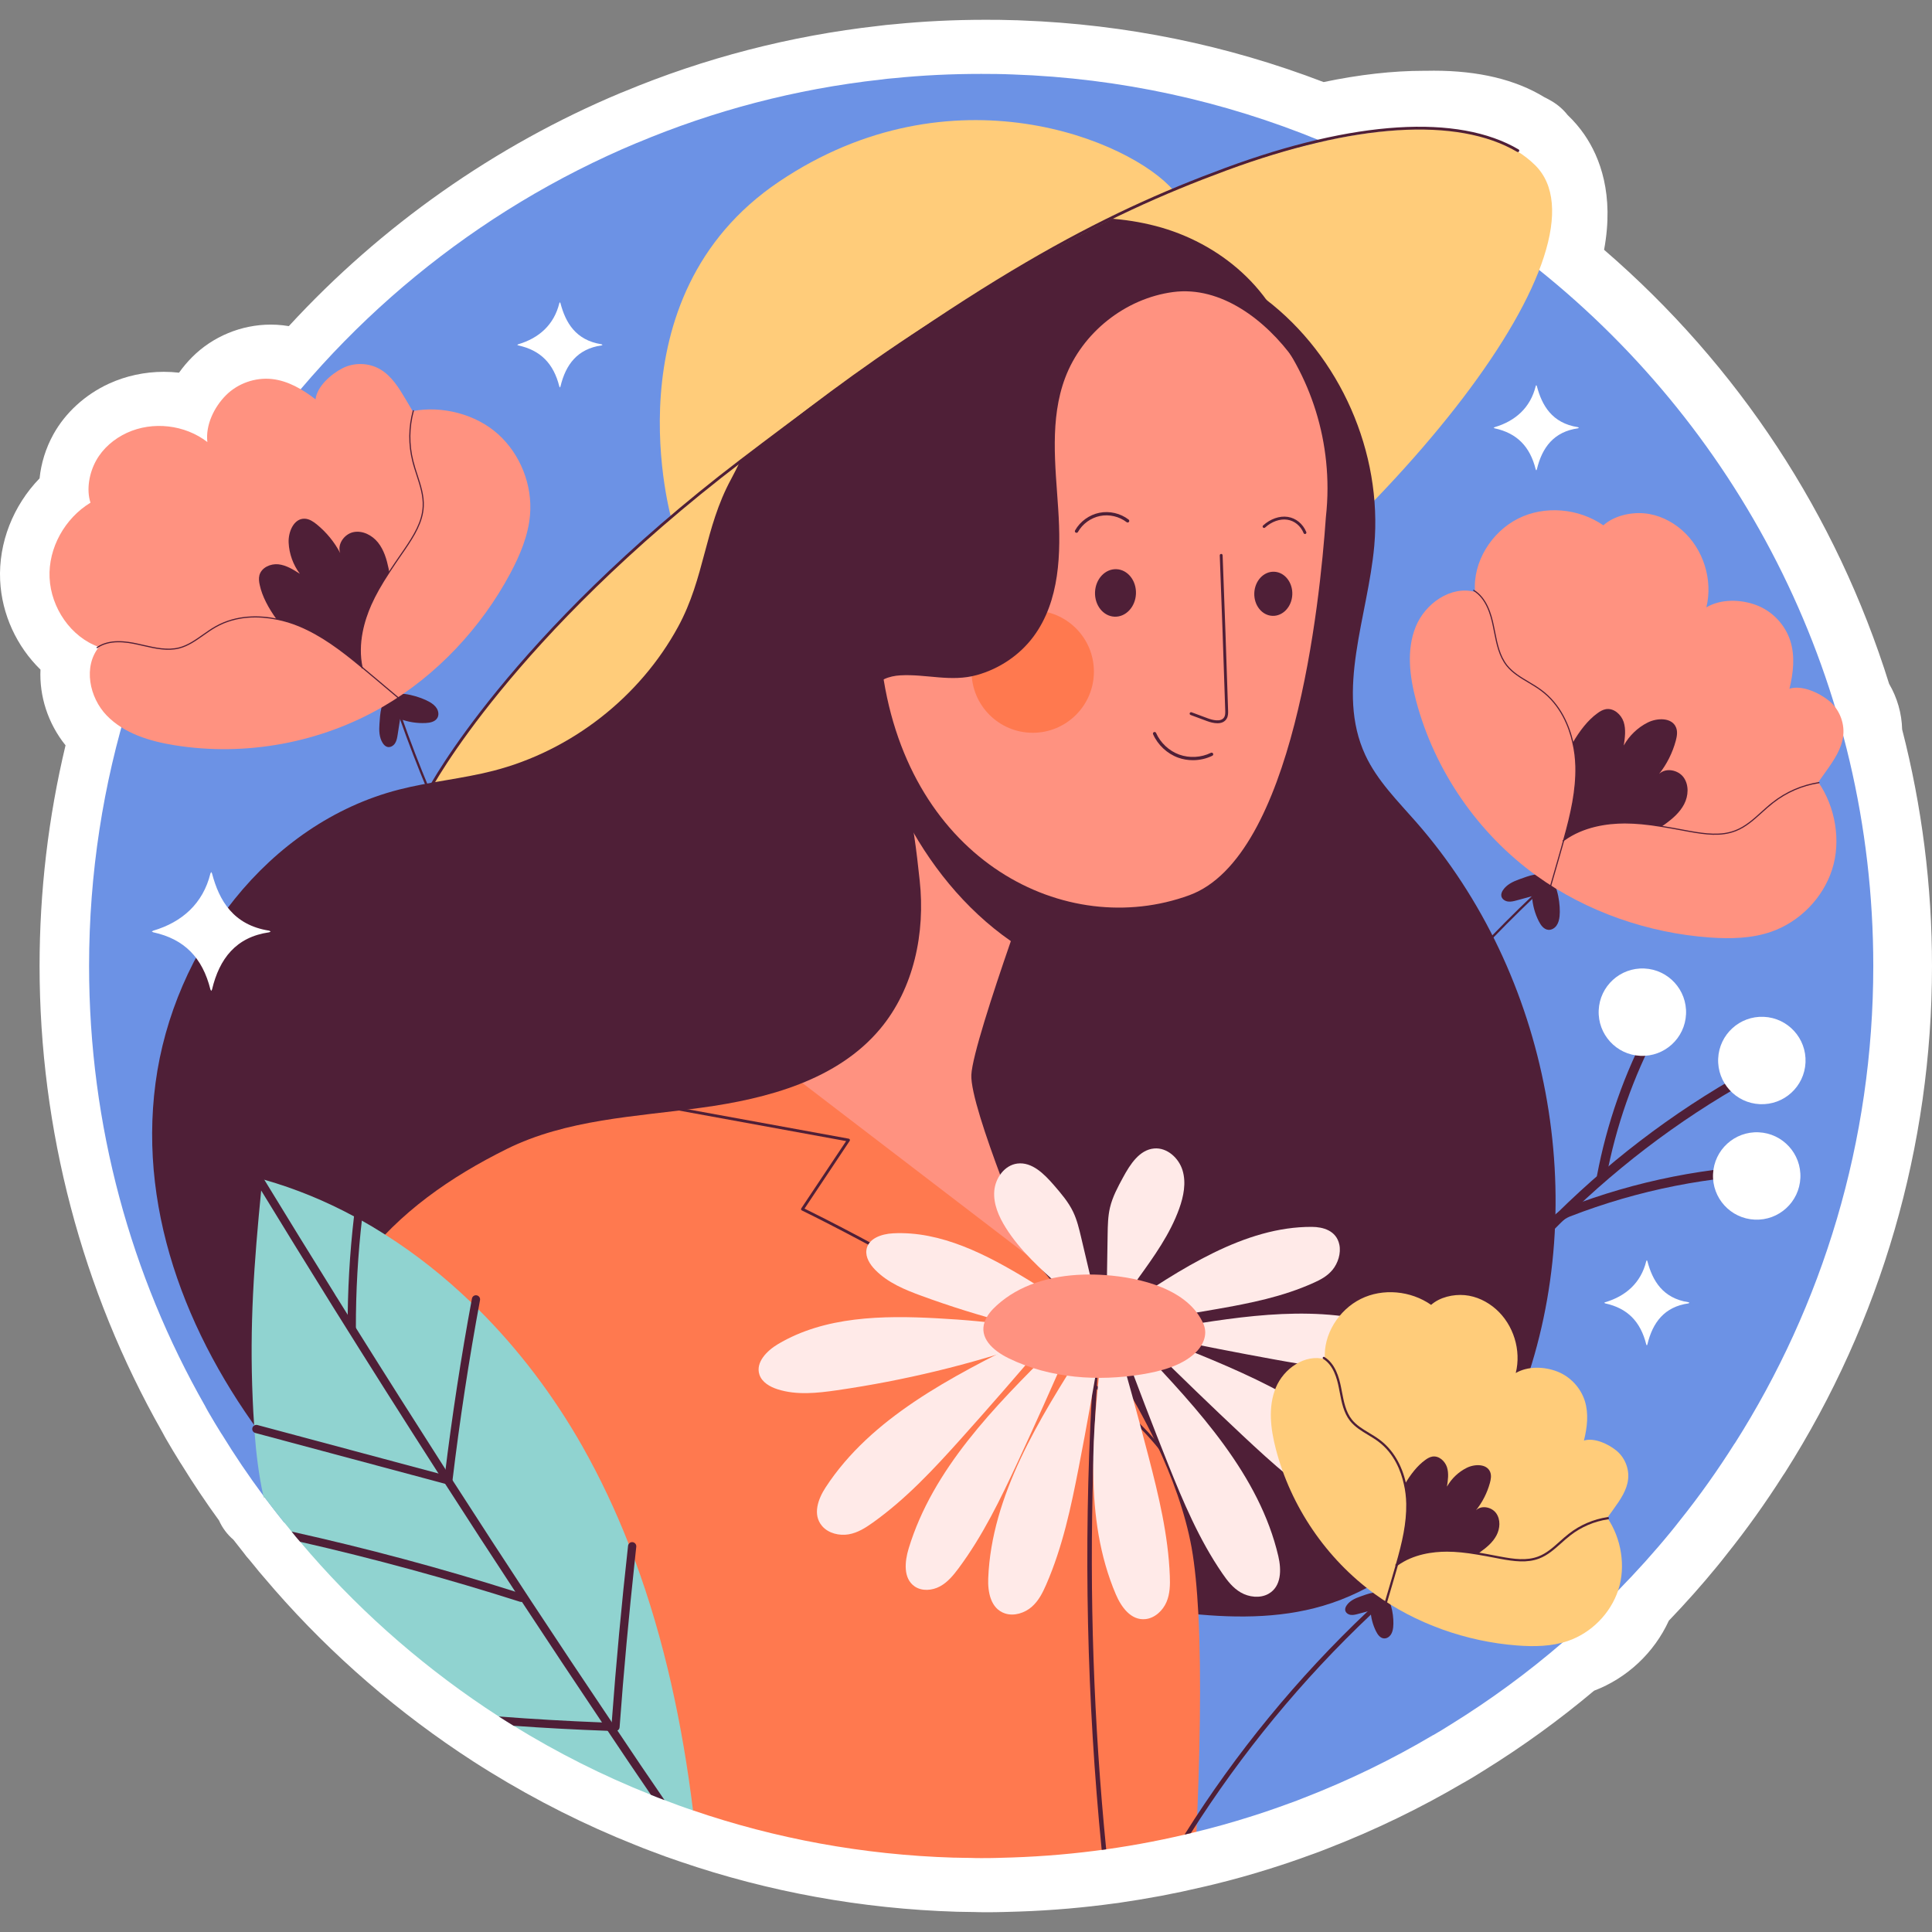 <?xml version="1.0" encoding="UTF-8"?>
<!-- Generator: Adobe Illustrator 25.2.1, SVG Export Plug-In . SVG Version: 6.00 Build 0)  -->
<svg xmlns="http://www.w3.org/2000/svg" xmlns:xlink="http://www.w3.org/1999/xlink" version="1.1" id="Capa_1" x="0px" y="0px" viewBox="0 0 512 512" style="enable-background:new 0 0 512 512;" xml:space="preserve" width="512" height="512">
<rect x="0" y="0" width="512" height="512" fill="#808080" stroke="none"/>
<g>
	<path style="fill:#FFFFFF;" d="M261.243,506.757c-1.027,0-2.075-0.005-3.107-0.049c-0.906-0.005-1.795-0.023-2.689-0.044   c0,0-1.788-0.028-1.935-0.033c-25.137-0.775-49.791-5.247-73.282-13.291c-2.285-0.754-4.893-1.692-8.048-2.904   c-1.232-0.462-2.556-0.966-3.882-1.52c-13.209-5.247-26.157-11.757-38.489-19.355c-1.417-0.875-2.815-1.743-4.19-2.633   c-1.223-0.784-2.505-1.629-3.76-2.474c-19.493-13.088-36.969-28.725-51.947-46.478c-0.878-0.992-1.709-2.003-2.512-3.016   c-0.472-0.56-0.941-1.13-1.403-1.704c-0.495-0.523-0.955-1.088-1.373-1.69c-0.943-1.172-1.874-2.353-2.782-3.536   c-1.611-1.375-2.92-3.104-3.802-5.088c-3.448-4.741-6.783-9.717-9.937-14.827c-0.119-0.175-0.236-0.353-0.35-0.532   c-1.277-2.045-2.532-4.143-3.732-6.214c-0.065-0.112-0.399-0.712-0.399-0.712c-0.236-0.422-0.474-0.852-0.705-1.298   C21.701,341.968,10.488,299.318,10.488,256c0-19.745,2.313-39.378,6.881-58.483c-4.699-5.84-6.968-13.088-6.639-20.062   c-6.263-6.099-10.268-14.607-10.693-23.652c-0.469-9.967,3.483-19.848,10.452-27.037c0.406-4.001,1.639-8.013,3.658-11.657   c3.193-5.761,8.417-10.527,14.71-13.429c4.468-2.056,9.491-3.144,14.53-3.144c1.361,0,2.715,0.077,4.057,0.229   c1.027-1.445,2.187-2.824,3.468-4.113c5.462-5.485,13.053-8.629,20.835-8.629c1.062,0,2.133,0.061,3.182,0.177   c0.539,0.061,1.076,0.135,1.615,0.226c24.479-26.621,54.683-47.877,87.901-61.784c0.226-0.096,0.453-0.182,0.681-0.266   c21.591-9.017,44.359-14.908,67.691-17.516c1.34-0.187,2.605-0.306,3.929-0.418c0.042-0.002,0.082-0.007,0.124-0.009   c7.777-0.789,15.975-1.19,24.371-1.19c2.397,0,5.198,0.016,8.058,0.124c0.075,0,0.149,0,0.226,0c0.439,0,0.876,0.019,1.307,0.058   c27.48,1.027,54.342,6.512,79.93,16.323c9.484-1.984,18.4-2.988,26.563-2.988l0.56,0.002c0.712-0.016,1.417-0.026,2.115-0.026   c11.792,0,21.612,2.348,29.203,6.982c0.682,0.343,1.356,0.696,2.001,1.076c1.655,0.976,3.079,2.227,4.227,3.683   c1.692,1.615,3.182,3.354,4.444,5.191c4.136,6.008,7.939,15.877,5.224,30.529c35.562,30.671,61.56,70.227,75.537,115.024   c2.152,3.672,3.352,7.871,3.452,12.082C509.339,213.695,512,234.775,512,256c0,47.676-13.468,94.091-38.946,134.225   c-0.161,0.254-0.331,0.504-0.509,0.749c-4.689,7.362-9.712,14.395-14.941,20.919l-0.353,0.453   c-0.738,0.941-1.494,1.902-2.269,2.832c-3.893,4.757-8.186,9.591-12.726,14.323c-3.891,8.48-11.055,15.226-19.806,18.55   c-9.22,7.752-19.031,14.853-29.226,21.162l-0.404,0.252c-1.564,0.98-3.118,1.949-4.734,2.855c-0.156,0.089-0.315,0.172-0.474,0.254   c-11.288,6.634-23.223,12.411-35.489,17.173c-1.368,0.549-2.897,1.144-4.449,1.69c-0.091,0.033-0.182,0.063-0.273,0.093   c-3.627,1.333-7.161,2.537-10.789,3.672c-4.93,1.559-9.969,2.969-14.934,4.174l-1.38,0.332c-0.525,0.135-1.064,0.254-1.599,0.371   c-3.581,0.845-7.259,1.629-10.81,2.304l-1.26,0.226c-3.289,0.605-6.372,1.116-9.393,1.55c-0.252,0.047-0.537,0.096-0.822,0.135   c-0.145,0.021-1.361,0.168-1.361,0.168c-1.795,0.245-3.751,0.493-5.714,0.71c-1.86,0.212-3.763,0.399-5.672,0.569l-0.448,0.044   c-4.419,0.385-8.865,0.654-13.209,0.798l-4.061,0.117C264.405,506.755,262.795,506.757,261.243,506.757z"/>
	<g>
		<path style="fill:#6C92E5;" d="M496.439,256c0,46.585-13.481,89.944-36.714,126.538l-0.048,0.024    c-4.47,7.075-9.274,13.863-14.485,20.365c-0.789,1.004-1.602,2.056-2.438,3.059c-4.422,5.402-9.083,10.565-13.959,15.536    c-4.709,4.804-9.609,9.417-14.724,13.792c-9.274,7.984-19.146,15.226-29.615,21.703c-1.53,0.956-3.036,1.912-4.613,2.797h-0.048    c-10.852,6.43-22.205,11.951-34.084,16.564c-1.315,0.526-2.653,1.052-4.016,1.53h-0.024c-3.49,1.291-6.979,2.486-10.565,3.609    c-4.613,1.458-9.298,2.773-14.031,3.92c-0.502,0.12-241.817-81.961-241.865-82.032c-0.024,0-0.024,0,0-0.048    c-1.793-2.199-5.378-6.908-5.45-7.027c-3.896-5.235-7.553-10.66-10.971-16.229c0-0.048-0.048-0.072-0.096-0.12    c-1.195-1.912-2.366-3.872-3.49-5.808c-0.287-0.526-0.597-1.052-0.885-1.625C34.746,338.151,23.608,298.378,23.608,256    c0-98.214,59.923-182.444,145.157-218.13c0,0,0,0,0.048,0c20.269-8.533,41.924-14.27,64.583-16.78    c1.147-0.167,2.223-0.263,3.346-0.359h0.048c7.649-0.788,15.393-1.147,23.233-1.147c2.773,0,5.522,0.024,8.246,0.143    c0,0,0.048-0.048,0.048,0c28.682,0.98,56.098,7.099,81.291,17.449c0.072,0,0.143,0.024,0.215,0.072h0.024    c20.986,8.604,40.442,20.173,57.867,34.156C461.805,114.715,496.439,181.33,496.439,256z"/>
		<g>
			<g>
				<path style="fill:#4F1F37;" d="M183.977,318.633c-0.081,0-0.161-0.032-0.222-0.096c-37.948-40.559-66.571-90.079-82.774-143.207      c-0.049-0.16,0.042-0.329,0.202-0.378c0.159-0.052,0.329,0.041,0.378,0.201c16.176,53.04,44.751,102.479,82.638,142.97      c0.114,0.122,0.107,0.314-0.015,0.429C184.125,318.606,184.051,318.633,183.977,318.633z"/>
			</g>
			<g>
				<path style="fill:#4F1F37;" d="M100.561,191.84c-0.133,1.735-0.082,3.587,0.848,5.058c0.297,0.469,0.708,0.904,1.244,1.045      c0.78,0.204,1.606-0.292,2.042-0.97c0.436-0.677,0.57-1.5,0.693-2.296c0.214-1.378,0.428-2.756,0.642-4.135      c2.161,0.81,4.488,1.174,6.793,1.065c1.173-0.056,2.503-0.337,3.086-1.356c0.43-0.75,0.309-1.727-0.131-2.472      c-0.44-0.745-1.152-1.29-1.899-1.726c-2.382-1.392-7.754-3.023-10.468-1.819C100.823,185.383,100.749,189.386,100.561,191.84z"/>
				<g>
					<path style="fill:#FF9280;" d="M101.58,187.228c-16.54,9.623-36.451,13.316-55.343,10.265       c-6.571-1.061-13.339-3.099-17.963-7.887c-4.623-4.789-6.246-12.976-2.047-18.141c-7.477-2.642-12.713-10.417-13.086-18.338       c-0.373-7.921,4.059-15.792,10.838-19.908c-1.142-3.545-0.31-7.906,1.495-11.164c1.805-3.258,4.785-5.792,8.167-7.35       c6.829-3.146,15.373-2.166,21.313,2.444c-0.518-4.449,1.75-9.21,4.909-12.385c3.159-3.175,7.802-4.809,12.253-4.313       c4.26,0.475,8.113,2.752,11.503,5.376c0.389-3.406,4.123-6.713,7.181-8.261c3.058-1.548,6.892-1.45,9.867,0.253       c3.115,1.783,5.073,5.009,6.898,8.099c0.596,1.009,1.191,2.018,1.787,3.026c7.808-1.484,16.753,0.799,22.656,6.121       c5.903,5.322,9.126,13.479,8.456,21.398c-0.462,5.455-2.639,10.621-5.213,15.452       C127.567,166.333,115.701,179.011,101.58,187.228z"/>
					<g>
						<g>
							<path style="fill:#4F1F37;" d="M106.069,185.517c-0.035,0-0.069-0.012-0.098-0.036c-1.32-1.122-2.632-2.224-3.94-3.323         c-1.011-0.85-2.02-1.698-3.028-2.551c-0.12-0.095-0.245-0.2-0.369-0.306c-0.121-0.103-0.241-0.206-0.363-0.302         c-0.319-0.264-0.631-0.529-0.941-0.793c-0.482-0.411-0.981-0.836-1.482-1.232c-5.754-4.8-10.765-8.493-16.526-10.92         c-1.99-0.835-4.042-1.456-6.098-1.846c-4.191-0.841-10.369-1.172-16.013,2.037c-1.136,0.639-2.233,1.413-3.293,2.162         c-1.974,1.394-4.016,2.835-6.374,3.448c-3.149,0.812-6.399,0.067-9.541-0.651c-0.509-0.117-1.016-0.232-1.521-0.342         c-3.048-0.685-7.472-1.335-10.677,0.887c-0.068,0.046-0.162,0.031-0.21-0.038c-0.048-0.069-0.031-0.163,0.038-0.211         c3.301-2.289,7.809-1.63,10.914-0.934c0.505,0.109,1.013,0.226,1.522,0.342c3.104,0.71,6.316,1.446,9.397,0.654         c2.306-0.6,4.324-2.024,6.275-3.402c1.067-0.753,2.17-1.532,3.318-2.178c5.725-3.254,11.981-2.921,16.221-2.071         c2.074,0.394,4.146,1.021,6.156,1.864c5.797,2.441,10.828,6.149,16.6,10.964c0.502,0.396,1.004,0.823,1.488,1.235         c0.31,0.264,0.62,0.528,0.936,0.789c0.121,0.096,0.245,0.201,0.369,0.307c0.122,0.103,0.242,0.206,0.364,0.302         c1.013,0.857,2.021,1.705,3.032,2.554c1.309,1.1,2.621,2.203,3.94,3.325c0.064,0.054,0.072,0.149,0.018,0.213         C106.155,185.498,106.112,185.517,106.069,185.517z"/>
						</g>
						<g>
							<path style="fill:#4F1F37;" d="M95.984,177.185c-0.06,0-0.116-0.036-0.141-0.095c-0.019-0.046-0.025-0.088-0.031-0.122         c-0.004-0.024-0.007-0.042-0.014-0.058c-1.368-6.374,0.521-12.611,2.347-16.725c1.165-2.623,2.718-5.378,4.887-8.669         c1.036-1.598,2.142-3.2,3.21-4.748l0.908-1.318c2.456-3.618,4.677-7.201,4.858-11.241c0.146-2.809-0.753-5.56-1.621-8.221         c-0.403-1.233-0.82-2.509-1.132-3.783c-1.109-4.382-1.062-9.017,0.136-13.403c0.022-0.08,0.102-0.129,0.187-0.106         c0.081,0.022,0.128,0.105,0.106,0.186c-1.186,4.335-1.233,8.917-0.135,13.249c0.31,1.264,0.725,2.534,1.126,3.762         c0.877,2.687,1.784,5.465,1.636,8.329c-0.186,4.118-2.429,7.741-4.911,11.397l-0.909,1.32         c-1.067,1.546-2.171,3.146-3.205,4.742c-2.16,3.278-3.705,6.019-4.863,8.626c-1.808,4.072-3.68,10.243-2.334,16.515         c0.01,0.02,0.017,0.061,0.022,0.094c0.004,0.024,0.007,0.044,0.014,0.06c0.031,0.078-0.007,0.166-0.084,0.197         C96.022,177.182,96.003,177.185,95.984,177.185z"/>
						</g>
						<path style="fill:#4F1F37;" d="M90.164,146.581c-0.86-2.335,1.073-5.058,3.495-5.561c2.452-0.502,4.989,0.834,6.521,2.758        c1.558,1.955,2.291,4.425,2.795,6.849c0.061,0.324,0.123,0.649,0.184,0.973c-1.819,2.76-3.529,5.617-4.875,8.648        c-2.303,5.192-3.529,11.079-2.344,16.608c-5.122-4.274-10.432-8.359-16.561-10.941c-1.968-0.826-4.01-1.453-6.128-1.855        c-2.067-2.867-3.79-6.027-4.421-9.042c-0.195-0.829-0.297-1.738-0.086-2.564c0.542-2.049,2.922-3.108,4.998-2.913        c2.103,0.226,3.957,1.391,5.726,2.521c-1.786-2.38-2.832-5.282-2.975-8.228c-0.147-2.889,1.39-6.485,4.257-6.372        c1.217,0.039,2.264,0.762,3.192,1.504C86.508,141.058,88.653,143.671,90.164,146.581z"/>
					</g>
				</g>
			</g>
		</g>
		<g>
			<g>
				<path style="fill:#4F1F37;" d="M375.197,372.678c-0.093-0.027-0.185-0.066-0.273-0.117c-0.6-0.344-0.808-1.11-0.464-1.711      c22.006-38.378,55.838-70.562,95.265-90.626c0.616-0.312,1.374-0.068,1.686,0.549c0.314,0.618,0.069,1.372-0.549,1.687      c-38.998,19.844-72.461,51.678-94.227,89.636C376.342,372.609,375.74,372.836,375.197,372.678z"/>
				<path style="fill:#4F1F37;" d="M409.931,326.898c-0.096-0.028-0.19-0.069-0.28-0.122c-0.598-0.349-0.801-1.114-0.453-1.715      c1.107-1.902,3.827-4.2,5.94-5.019c18.428-7.153,37.796-10.983,57.564-11.385c0.699-0.015,1.265,0.538,1.279,1.229      c0.014,0.692-0.536,1.264-1.228,1.279c-19.474,0.395-38.553,4.17-56.709,11.216c-1.583,0.613-3.856,2.528-4.678,3.942      C411.07,326.833,410.471,327.057,409.931,326.898z"/>
				<path style="fill:#4F1F37;" d="M424.093,313.008c-0.612-0.179-0.999-0.797-0.88-1.436c2.601-13.8,7.258-27.085,13.843-39.486      c0.324-0.612,1.083-0.843,1.695-0.52c0.612,0.324,0.845,1.084,0.52,1.695c-6.466,12.177-11.04,25.224-13.593,38.775      c-0.129,0.681-0.784,1.127-1.465,0.999C424.172,313.03,424.132,313.02,424.093,313.008z"/>
			</g>
			<path style="fill:#FFFFFF;" d="M423.671,267.719c-0.284,6.392,4.667,11.804,11.058,12.088     c6.392,0.284,11.804-4.667,12.088-11.058c0.284-6.392-4.667-11.804-11.058-12.088     C429.368,256.377,423.956,261.327,423.671,267.719z"/>
			<path style="fill:#FFFFFF;" d="M455.334,280.528c-0.284,6.392,4.667,11.804,11.058,12.088     c6.392,0.284,11.804-4.666,12.088-11.058c0.284-6.392-4.666-11.804-11.058-12.088     C461.031,269.185,455.619,274.136,455.334,280.528z"/>
			<path style="fill:#FFFFFF;" d="M453.973,311.128c-0.285,6.392,4.666,11.804,11.058,12.088     c6.392,0.284,11.804-4.666,12.088-11.058c0.284-6.392-4.667-11.804-11.058-12.088     C459.669,299.786,454.257,304.737,453.973,311.128z"/>
		</g>
		<g>
			<g>
				<path style="fill:#4F1F37;" d="M321.081,361.073c-0.039,0-0.079-0.008-0.117-0.023c-0.154-0.065-0.227-0.243-0.162-0.396      c21.568-51.185,55.122-97.507,97.032-133.958c0.127-0.11,0.318-0.096,0.428,0.03c0.11,0.126,0.097,0.317-0.029,0.427      c-41.842,36.391-75.34,82.635-96.872,133.735C321.311,361.004,321.199,361.073,321.081,361.073z"/>
			</g>
			<g>
				<path style="fill:#4F1F37;" d="M402.587,233.041c-1.639,0.586-3.31,1.387-4.273,2.837c-0.307,0.462-0.538,1.015-0.447,1.562      c0.132,0.795,0.921,1.348,1.718,1.47c0.796,0.122,1.602-0.091,2.379-0.303c1.346-0.366,2.692-0.733,4.037-1.099      c0.141,2.304,0.757,4.577,1.796,6.638c0.529,1.048,1.328,2.148,2.496,2.266c0.861,0.087,1.703-0.422,2.204-1.127      c0.501-0.705,0.708-1.578,0.802-2.438c0.3-2.742-0.4-8.313-2.606-10.301C408.59,230.649,404.905,232.213,402.587,233.041z"/>
				<g>
					<path style="fill:#FF9280;" d="M407.215,232.092c-15.53-11.182-27.018-27.858-31.931-46.353       c-1.709-6.433-2.607-13.444-0.119-19.617c2.488-6.174,9.303-10.993,15.731-9.263c-0.635-7.905,4.33-15.855,11.412-19.424       c7.081-3.569,16.075-2.73,22.596,1.783c2.771-2.488,7.094-3.505,10.804-3.185c3.711,0.321,7.239,2.008,10.041,4.462       c5.656,4.953,8.244,13.155,6.456,20.458c3.852-2.287,9.123-2.156,13.311-0.565c4.187,1.591,7.571,5.164,8.932,9.432       c1.303,4.084,0.793,8.53-0.221,12.696c3.268-1.033,7.81,1.029,10.47,3.191c2.66,2.162,4.133,5.702,3.79,9.113       c-0.359,3.571-2.506,6.675-4.584,9.6c-0.678,0.955-1.357,1.91-2.035,2.865c4.537,6.525,6.099,15.624,3.645,23.183       c-2.454,7.559-8.589,13.827-16.094,16.443c-5.169,1.802-10.774,1.92-16.234,1.537       C436.886,247.306,420.473,241.638,407.215,232.092z"/>
					<g>
						<g>
							<path style="fill:#4F1F37;" d="M410.745,235.584c-0.014,0-0.028-0.002-0.043-0.006c-0.08-0.023-0.126-0.108-0.103-0.188         c0.483-1.653,0.953-3.291,1.421-4.925c0.366-1.279,0.732-2.555,1.103-3.833c0.037-0.146,0.082-0.299,0.127-0.452         c0.046-0.155,0.091-0.31,0.13-0.463c0.109-0.396,0.224-0.786,0.338-1.174c0.18-0.611,0.365-1.244,0.522-1.865         c2.038-7.209,3.368-13.289,3.236-19.542c-0.049-2.159-0.317-4.286-0.8-6.321c-0.939-4.17-3.155-9.946-8.387-13.793         c-1.046-0.776-2.199-1.461-3.314-2.124c-2.078-1.235-4.226-2.512-5.747-4.416c-2.025-2.547-2.67-5.816-3.294-8.977         c-0.102-0.513-0.202-1.023-0.309-1.529c-0.618-3.062-1.826-7.367-5.161-9.389c-0.072-0.044-0.095-0.136-0.052-0.208         c0.045-0.073,0.138-0.094,0.208-0.051c3.439,2.083,4.673,6.469,5.302,9.586c0.106,0.505,0.207,1.018,0.309,1.531         c0.617,3.126,1.255,6.357,3.233,8.847c1.487,1.86,3.611,3.123,5.665,4.344c1.122,0.667,2.282,1.357,3.34,2.142         c5.307,3.902,7.553,9.75,8.502,13.968c0.487,2.054,0.759,4.202,0.808,6.382c0.133,6.29-1.202,12.396-3.247,19.627         c-0.157,0.623-0.344,1.258-0.523,1.872c-0.114,0.387-0.228,0.775-0.337,1.166c-0.038,0.153-0.085,0.312-0.132,0.471         c-0.043,0.15-0.087,0.299-0.125,0.446c-0.372,1.283-0.737,2.559-1.103,3.837c-0.468,1.634-0.938,3.273-1.421,4.927         C410.871,235.541,410.81,235.584,410.745,235.584z"/>
						</g>
						<g>
							<path style="fill:#4F1F37;" d="M414.242,222.978c-0.038,0-0.075-0.014-0.104-0.042c-0.061-0.058-0.062-0.154-0.005-0.214         c0.034-0.036,0.07-0.059,0.099-0.078c0.021-0.013,0.036-0.023,0.047-0.035c5.264-3.849,11.729-4.666,16.23-4.675         c0.023,0,0.048,0,0.072,0c2.849,0,5.977,0.295,9.835,0.929c1.881,0.295,3.792,0.651,5.641,0.995l1.578,0.293         c4.306,0.768,8.485,1.335,12.245-0.145c2.624-1.012,4.768-2.953,6.844-4.83c0.963-0.872,1.959-1.773,2.996-2.577         c3.55-2.801,7.801-4.647,12.294-5.339c0.08-0.013,0.161,0.044,0.173,0.127c0.013,0.083-0.044,0.16-0.126,0.173         c-4.442,0.684-8.645,2.509-12.154,5.278c-1.029,0.798-2.021,1.695-2.979,2.562c-2.095,1.896-4.262,3.855-6.937,4.887         c-3.834,1.509-8.058,0.938-12.409,0.161l-1.58-0.293c-1.847-0.344-3.755-0.7-5.633-0.994         c-3.843-0.631-6.955-0.925-9.787-0.925c-0.025,0-0.048,0-0.072,0c-4.455,0.01-10.853,0.816-16.032,4.6         c-0.015,0.018-0.05,0.042-0.078,0.06c-0.02,0.013-0.036,0.023-0.047,0.035C414.322,222.962,414.282,222.978,414.242,222.978z         "/>
						</g>
						<path style="fill:#4F1F37;" d="M439.679,205.1c1.782-1.736,5.056-1.082,6.503,0.925c1.457,2.035,1.272,4.896,0.139,7.079        c-1.15,2.22-3.108,3.896-5.115,5.343c-0.271,0.188-0.543,0.376-0.814,0.565c-3.262-0.536-6.567-0.933-9.883-0.927        c-5.68,0.012-11.556,1.293-16.121,4.629c1.815-6.419,3.381-12.934,3.241-19.582c-0.049-2.134-0.307-4.254-0.804-6.352        c1.776-3.056,3.959-5.917,6.454-7.722c0.678-0.516,1.466-0.98,2.307-1.123c2.092-0.341,4.029,1.401,4.697,3.377        c0.651,2.013,0.342,4.181,0.032,6.257c1.446-2.601,3.669-4.74,6.302-6.07c2.578-1.311,6.488-1.374,7.554,1.29        c0.461,1.127,0.227,2.378-0.073,3.528C443.231,199.511,441.72,202.534,439.679,205.1z"/>
					</g>
				</g>
			</g>
		</g>
		<g>
			<path style="fill:#FFCC7A;" d="M406.839,43.791c20.878,20.73-33.355,93.561-115.175,149.847     c-81.82,56.286-163.009,80.521-181.122,53.982c-18.679-27.368,31.07-87.275,115.97-148.502     C309.363,39.367,383.66,20.776,406.839,43.791z"/>
			<g>
				<path style="fill:#4F1F37;" d="M294.596,87.413c-30.837,7.411-54.073,33.236-69.354,61.028      c-20.528,37.334-30.211,80.117-30.983,122.715c-0.441,24.321,2.001,48.922,9.933,71.918      c7.932,22.996,21.62,44.376,40.961,59.127c19.558,14.916,43.958,22.427,68.396,25.218c12.38,1.414,25.13,1.658,37.081-1.871      c25.797-7.617,43.734-31.681,52.927-56.959c18.331-50.404,7.085-110.392-28.258-150.734      c-4.917-5.613-10.341-10.992-13.482-17.76c-7.912-17.051,0.704-36.722,2.378-55.445c2.21-24.719-9.016-50.231-28.734-65.302      C323.489,79.457,306.237,84.616,294.596,87.413z"/>
				<g>
					<path style="fill:#FF794F;" d="M317.078,485.436c-15.704,3.92-32.005,6.238-48.76,6.812c-1.362,0.048-2.749,0.072-4.087,0.12       c-1.386,0.048-2.821,0.048-4.207,0.048c-0.908,0-1.84,0-2.749-0.048c-1.386,0-2.725-0.048-4.111-0.071h-0.43       c-24.093-0.741-47.302-5.067-69.077-12.525L70.001,396.64c0,0,1.195-8.628,1.984-12.764c0.191-0.932,0.382-1.864,0.598-2.796       c0.143-0.717,0.287-1.434,0.454-2.151c1.673-7.338,3.824-14.126,6.573-20.03c2.342-5.02,4.876-9.728,7.649-14.15       c0.406-0.693,0.861-1.386,1.315-2.056c1.267-1.984,2.605-3.896,3.991-5.76c0.765-1.076,1.554-2.103,2.39-3.131       c1.984-2.51,4.064-4.9,6.239-7.171c18.476-19.504,42.833-30.38,72.089-33.917h0.024c1.721-0.215,3.442-0.383,5.187-0.55       l15.799-8.939l7.721-4.35l13.911-7.864l8.772,9.513l49.382,53.517c0,0,19.696,21.871,32.364,48.521       c4.207,8.892,7.649,18.285,9.346,27.583c0.86,4.804,1.434,10.851,1.793,17.687C318.44,444.779,317.938,466.458,317.078,485.436       z"/>
					<g>
						<path style="fill:#4F1F37;" d="M308.472,385.504c-0.114,0-0.228-0.052-0.301-0.151c-21.061-28.28-94.932-64.215-95.675-64.574        c-0.098-0.048-0.17-0.135-0.198-0.239c-0.029-0.105-0.011-0.217,0.049-0.307l11.891-17.833l-69.62-12.713        c-0.204-0.037-0.339-0.232-0.302-0.437c0.037-0.202,0.229-0.338,0.437-0.302l70.181,12.815        c0.124,0.022,0.229,0.106,0.278,0.223c0.049,0.116,0.036,0.249-0.034,0.355l-11.968,17.951        c5.842,2.864,75.189,37.253,95.564,64.613c0.124,0.166,0.089,0.4-0.077,0.524C308.628,385.479,308.55,385.504,308.472,385.504        z"/>
					</g>
				</g>
				<g>
					<path style="fill:#FF9280;" d="M257.418,284.85c-0.406,8.796,16.158,47.971,16.659,49.191l-90.302-69.125l40.466-100.963       l0.095-0.263l1.339-3.346l8.94,11.664l27.612,51.346l5.66,26.049C262.963,263.625,257.633,280.045,257.418,284.85z"/>
					<path style="fill:#4F1F37;" d="M276.133,226.266c0,0-3.968,10.732-8.246,23.137c-12.31-8.557-21.846-20.628-28.491-33.702       c-8.199-16.205-12.286-33.988-15.154-51.748c-0.024-0.143-0.048-0.263-0.072-0.406c0.048,0.048,0.12,0.096,0.167,0.143       c3.466,2.773,6.908,5.545,10.278,8.318L276.133,226.266z"/>
					<g>
						<path style="fill:#FF9280;" d="M351.8,129.427c0-38.086-30.875-68.96-68.96-68.96s-68.96,30.874-68.96,68.96        c0,18.925,7.628,36.064,19.972,48.525c7.117,50.438,48.692,71.23,81.332,59.289c27.602-10.098,34.595-77.288,36.187-100.185        C351.647,134.549,351.8,132.007,351.8,129.427z"/>
						<g>
							<circle style="fill:#FF794F;" cx="273.686" cy="177.983" r="16.21"/>
							<g>
								<g>
									<path style="fill:#4F1F37;" d="M322.63,191.669c-0.982,0.001-2.015-0.299-2.757-0.575l-4.357-1.618           c-0.196-0.073-0.297-0.291-0.224-0.488c0.073-0.196,0.295-0.296,0.487-0.223l4.357,1.618c1.016,0.377,3.47,1.102,4.3-0.33           c0.28-0.484,0.284-1.085,0.261-1.82c-0.436-13.568-0.924-27.378-1.449-41.043c-0.008-0.21,0.155-0.386,0.364-0.394           c0.201-0.028,0.385,0.155,0.394,0.364c0.526,13.668,1.014,27.479,1.449,41.048c0.022,0.674,0.05,1.514-0.362,2.224           C324.554,191.367,323.617,191.669,322.63,191.669z"/>
								</g>
								<path style="fill:#4F1F37;" d="M301.04,157.34c-0.132,3.477-2.667,6.203-5.662,6.09c-2.995-0.113-5.316-3.024-5.185-6.5          c0.132-3.477,2.667-6.203,5.662-6.089C298.85,150.953,301.171,153.864,301.04,157.34z"/>
								<path style="fill:#4F1F37;" d="M342.473,157.551c-0.122,3.228-2.476,5.76-5.257,5.655c-2.781-0.105-4.937-2.808-4.815-6.036          c0.122-3.228,2.476-5.76,5.257-5.655C340.439,151.621,342.595,154.323,342.473,157.551z"/>
								<g>
									<path style="fill:#4F1F37;" d="M285.283,141.205c-0.072,0-0.146-0.018-0.213-0.056c-0.208-0.118-0.281-0.381-0.163-0.589           c1.351-2.382,3.76-4.128,6.443-4.669c2.685-0.541,5.581,0.133,7.75,1.807c0.189,0.146,0.225,0.417,0.079,0.606           c-0.147,0.19-0.42,0.223-0.607,0.078c-1.975-1.522-4.611-2.135-7.052-1.643c-2.441,0.493-4.634,2.081-5.862,4.248           C285.58,141.126,285.434,141.205,285.283,141.205z"/>
								</g>
								<g>
									<path style="fill:#4F1F37;" d="M345.83,141.521c-0.149,0-0.29-0.088-0.351-0.235c-0.802-1.943-2.425-3.273-4.342-3.558           c-1.939-0.289-4.141,0.492-5.89,2.086c-0.154,0.14-0.396,0.131-0.536-0.025c-0.142-0.155-0.13-0.395,0.024-0.536           c1.917-1.745,4.353-2.596,6.513-2.275c2.184,0.324,4.027,1.827,4.932,4.02c0.08,0.193-0.012,0.416-0.206,0.495           C345.928,141.512,345.879,141.521,345.83,141.521z"/>
								</g>
								<g>
									<path style="fill:#4F1F37;" d="M316.13,201.461c-1.336,0-2.67-0.224-3.915-0.675c-2.906-1.054-5.387-3.372-6.635-6.202           c-0.097-0.218,0.003-0.474,0.221-0.57c0.218-0.096,0.474,0.001,0.57,0.221c1.155,2.618,3.45,4.763,6.139,5.738           c2.691,0.975,5.825,0.8,8.389-0.469c0.214-0.107,0.473-0.019,0.579,0.195c0.105,0.214,0.018,0.473-0.196,0.579           C319.698,201.063,317.912,201.461,316.13,201.461z"/>
								</g>
							</g>
						</g>
					</g>
					<path style="fill:#4F1F37;" d="M342.951,95.252c-7.461-10.397-19.374-19.537-32.061-17.857       c-12.686,1.68-24.116,10.764-28.615,22.745c-4.116,10.962-2.6,23.103-1.836,34.788c0.764,11.685,0.428,24.344-6.543,33.752       c-3.666,4.947-9.051,8.544-14.967,10.203c-6.911,1.938-13.408-0.303-20.356,0.092c-2.868,0.163-6.063,1.228-7.206,3.864       c-3.4,7.835,6.367,19.941,8.479,27.245c2.191,7.581,3.031,15.468,3.884,23.288c1.51,13.833-1.533,28.574-10.448,39.257       c-11.332,13.579-29.878,18.538-47.402,20.924c-17.524,2.386-35.792,3.095-51.63,10.963       c-14.899,7.402-28.424,16.763-38.487,30.012c-11.22,14.771-17.187,32.761-22.967,50.387       c-22.117-28.054-36.276-62.508-31.577-97.922c4.699-35.414,29.864-68.827,64.461-77.729c8.245-2.122,16.794-2.876,25.04-4.994       c20.629-5.299,38.816-19.474,48.992-38.184c7.111-13.074,6.94-26.015,14.03-39.1c3.227-5.956,7.27-15.668,11.027-21.305       c12.329-18.495,30.397-33.107,51.063-41.294c15.975-6.329,33.865-8.821,50.492-4.483       C322.949,64.242,338.374,76.639,342.951,95.252z"/>
				</g>
			</g>
			<path style="fill:#FFCC7A;" d="M178.067,138.009c0,0-17.306-59.147,28.417-89.893c45.723-30.745,93.19-10.943,104.581,2.434     c0,0-25.173,9.611-66.366,36.158C210.435,108.789,179.806,136.374,178.067,138.009z"/>
			<g>
				<path style="fill:#4F1F37;" d="M113.796,209.544c-0.059,0-0.118-0.014-0.173-0.042c-0.184-0.096-0.256-0.322-0.16-0.506      c0.208-0.399,21.497-40.485,82.695-87.19c63.396-48.381,95.182-64.999,128.66-77.354c34.052-12.567,61.618-14.292,77.621-4.853      c0.179,0.105,0.238,0.335,0.133,0.513c-0.107,0.179-0.338,0.236-0.514,0.133c-15.806-9.322-43.145-7.576-76.98,4.911      c-33.412,12.33-65.143,28.922-128.465,77.247c-61.052,46.592-82.277,86.542-82.484,86.94      C114.061,209.471,113.931,209.544,113.796,209.544z"/>
			</g>
		</g>
		<g>
			<path style="fill:#4F1F37;" d="M293.152,490.097c-0.406,0.048-0.813,0.096-1.195,0.143c-3.944-39.845-4.828-80-2.629-120.012     c0.072-1.721,0.167-3.418,0.287-5.115c0.168-2.964,0.359-5.904,0.574-8.844c0.024-0.263,0.048-0.526,0.072-0.789     c0-0.215,0.024-0.406,0.048-0.621c0-0.024,0-0.024,0-0.024c0.072-1.076,0.143-2.175,0.239-3.25     c0.024-0.335,0.263-0.598,0.645-0.55c0.335,0.024,0.574,0.311,0.55,0.645c-0.12,1.41-0.215,2.844-0.311,4.255     c-0.096,1.291-0.191,2.557-0.287,3.824c-0.12,1.793-0.239,3.585-0.335,5.378c-0.215,3.49-0.406,6.979-0.573,10.445     c-0.215,4.542-0.383,9.059-0.526,13.576C288.682,422.837,289.829,456.562,293.152,490.097z"/>
			<g>
				<g>
					<path style="fill:#FFEAE8;" d="M269.81,351.55c-7.113-1.208-14.317-1.805-21.521-2.195c-14.418-0.782-29.699-0.532-42.11,6.846       c-2.943,1.749-6.002,4.844-4.922,8.092c0.675,2.031,2.772,3.229,4.811,3.881c5.042,1.612,10.498,1.016,15.737,0.258       c17.756-2.568,35.271-6.805,52.237-12.637c-1.858-1.31-3.036-2.993-4.702-4.54C269.49,351.385,269.66,351.418,269.81,351.55z"/>
					<path style="fill:#FFEAE8;" d="M288.933,350.297c-5.177-4.022-10.663-7.589-16.228-10.988       c-11.138-6.803-23.361-13.138-36.064-12.466c-3.012,0.159-6.636,1.359-7.036,4.456c-0.25,1.936,0.951,3.805,2.316,5.205       c3.377,3.465,7.938,5.315,12.388,6.942c15.084,5.515,30.621,9.572,46.341,12.103c-0.968-1.857-1.251-3.726-1.974-5.693       C288.743,350.027,288.865,350.126,288.933,350.297z"/>
					<path style="fill:#FFEAE8;" d="M272.39,354.784c-20.398,10.146-41.572,20.96-53.59,39.387       c-1.971,3.022-3.555,7.225-0.912,10.272c1.679,1.935,4.585,2.593,7.008,2.174c2.422-0.419,4.461-1.724,6.364-3.079       c8.877-6.318,16.233-14.254,23.403-22.244c7.484-8.34,14.827-16.795,22.073-25.325       C275.094,355.594,274.032,355.159,272.39,354.784z"/>
					<path style="fill:#FFEAE8;" d="M310.831,351.823c19.024-3.173,38.932-6.29,57.268-0.306c3.007,0.981,6.439,2.889,6.471,6.051       c0.02,2.009-1.487,3.788-3.296,4.66c-1.809,0.873-3.877,1.006-5.886,1.045c-9.369,0.181-18.677-1.372-27.896-3.047       c-9.623-1.749-19.22-3.635-28.798-5.615C309.543,353.603,309.982,352.83,310.831,351.823z"/>
					<path style="fill:#FFEAE8;" d="M296.813,347.107c16.131-10.898,33.062-22.064,50.856-21.972       c2.918,0.015,6.445,0.955,7.259,4.649c0.517,2.347-0.38,5-1.772,6.705c-1.392,1.706-3.198,2.643-4.975,3.446       c-8.287,3.748-16.952,5.441-25.568,6.957c-8.993,1.583-17.998,2.994-27.009,4.288       C296.109,349.679,296.308,348.608,296.813,347.107z"/>
					<path style="fill:#FFEAE8;" d="M279.219,357.196c-15.745,15.635-32.024,32.13-38.417,53.176       c-1.048,3.451-1.48,7.912,1.571,10.032c1.938,1.346,4.669,1.119,6.721,0.009s3.558-2.949,4.933-4.795       c6.411-8.613,11.099-18.316,15.608-28.017c4.707-10.125,9.262-20.318,13.714-30.555       C281.805,357.172,280.763,357.07,279.219,357.196z"/>
					<path style="fill:#FFEAE8;" d="M287.513,357.018c-12.212,19.158-24.746,39.285-25.625,61.268       c-0.144,3.605,0.64,8.026,4.436,9.29c2.411,0.803,5.218-0.119,7.067-1.719c1.849-1.6,2.922-3.765,3.854-5.903       c4.35-9.972,6.584-20.554,8.632-31.089c2.138-10.995,4.097-22.017,5.936-33.055       C290.225,356.33,289.101,356.499,287.513,357.018z"/>
					<path style="fill:#FFEAE8;" d="M292.167,356.439c-2.607,22.424-5.083,45.859,3.546,66.095c1.415,3.318,4.001,6.987,7.9,6.541       c2.477-0.283,4.566-2.291,5.517-4.511c0.951-2.22,0.974-4.625,0.884-6.947c-0.419-10.832-2.971-21.331-5.667-31.709       c-2.814-10.832-5.797-21.614-8.893-32.359C294.273,354.682,293.35,355.306,292.167,356.439z"/>
					<path style="fill:#FFEAE8;" d="M301.995,357.071c15.647,16.521,31.794,33.934,36.78,55.361c0.817,3.514,0.872,8.005-2.64,9.961       c-2.23,1.242-5.175,0.865-7.301-0.359c-2.125-1.224-3.591-3.148-4.912-5.073c-6.163-8.977-10.351-18.952-14.347-28.914       c-4.17-10.399-8.17-20.857-12.054-31.353C299.188,356.905,300.33,356.86,301.995,357.071z"/>
					<path style="fill:#FFEAE8;" d="M309.323,355.559c21.133,8.365,43.096,17.326,56.685,34.628       c2.229,2.837,4.182,6.881,1.841,10.132c-1.486,2.065-4.305,2.964-6.743,2.752c-2.438-0.212-4.577-1.338-6.586-2.523       c-9.371-5.531-17.383-12.798-25.216-20.134c-8.175-7.658-16.222-15.442-24.18-23.309       C306.719,356.593,307.73,356.071,309.323,355.559z"/>
					<path style="fill:#FFEAE8;" d="M281.123,341.096c-5.357-4.793-10.788-9.671-14.605-15.763c-1.826-2.914-3.29-6.248-3.029-9.677       c0.261-3.429,2.705-6.871,6.117-7.303c3.866-0.49,7.096,2.734,9.648,5.68c1.919,2.216,3.861,4.466,5.131,7.108       c1.031,2.147,1.586,4.486,2.133,6.804c1.863,7.891,3.725,15.781,5.588,23.672C288.646,347.689,284.785,344.758,281.123,341.096       z"/>
					<path style="fill:#FFEAE8;" d="M301.619,338.807c4.206-5.829,8.466-11.758,10.89-18.525c1.159-3.237,1.876-6.807,0.886-10.101       c-0.989-3.294-4.114-6.132-7.539-5.824c-3.881,0.349-6.346,4.19-8.207,7.614c-1.4,2.575-2.815,5.19-3.489,8.042       c-0.548,2.318-0.588,4.722-0.626,7.103c-0.13,8.107-0.259,16.213-0.389,24.32C295.682,346.858,298.826,343.168,301.619,338.807       z"/>
				</g>
				<path style="fill:#FF9280;" d="M287.1,337.783c-8.87,0.27-16.994,2.758-22.911,8.121c-1.387,1.257-2.644,2.671-3.245,4.386      c-1.463,4.18,1.986,7.525,6.376,9.672c11.076,5.417,23.854,6.109,35.199,4.273c5.255-0.85,10.497-2.299,14.03-5.502      c2.185-1.98,3.636-4.935,2.388-7.843c-3.956-9.213-16.614-12.318-26.101-12.986C290.899,337.769,288.983,337.726,287.1,337.783z      "/>
			</g>
		</g>
		<g>
			<path style="fill:#4F1F37;" d="M373.582,418.606c-1.912,1.649-3.8,3.323-5.689,5.043c0,0-0.024,0-0.048,0.024     c-0.239,0.215-0.478,0.43-0.741,0.646c-0.024,0.048-0.048,0.071-0.072,0.095c-1.243,1.147-2.51,2.295-3.729,3.466     c-18.213,17.21-34.276,36.714-47.709,57.915c-0.549,0.143-1.123,0.263-1.673,0.383c13.6-21.655,29.949-41.59,48.521-59.158     c1.195-1.124,2.414-2.247,3.633-3.37c0.335-0.311,0.669-0.621,1.004-0.908h0.024c0.191-0.191,0.382-0.382,0.574-0.55     c0.287-0.263,0.574-0.502,0.86-0.765c1.41-1.267,2.82-2.51,4.255-3.729c0.263-0.215,0.621-0.191,0.837,0.072     C373.845,418.008,373.821,418.391,373.582,418.606z"/>
			<g>
				<path style="fill:#4F1F37;" d="M360.413,423.124c-1.355,0.476-2.737,1.13-3.539,2.321c-0.256,0.38-0.448,0.835-0.376,1.287      c0.105,0.657,0.754,1.116,1.41,1.221c0.657,0.105,1.322-0.068,1.965-0.239c1.112-0.296,2.224-0.592,3.337-0.888      c0.106,1.902,0.603,3.78,1.452,5.486c0.432,0.868,1.086,1.779,2.049,1.881c0.71,0.076,1.408-0.34,1.824-0.92      c0.417-0.579,0.592-1.299,0.673-2.008c0.26-2.261-0.292-6.862-2.103-8.512C365.377,421.178,362.329,422.452,360.413,423.124z"/>
				<g>
					<path style="fill:#FFCC7A;" d="M364.235,422.362c-12.763-9.299-22.165-23.113-26.135-38.397       c-1.381-5.316-2.089-11.106-0.007-16.188c2.082-5.083,7.728-9.028,13.024-7.571c-0.487-6.526,3.646-13.063,9.507-15.976       c5.86-2.913,13.278-2.178,18.638,1.575c2.298-2.041,5.87-2.86,8.93-2.578c3.06,0.281,5.964,1.691,8.265,3.729       c4.645,4.114,6.742,10.894,5.232,16.911c3.189-1.869,7.538-1.737,10.986-0.405c3.448,1.332,6.224,4.296,7.327,7.824       c1.056,3.376,0.615,7.043-0.241,10.475c2.702-0.837,6.44,0.886,8.625,2.682c2.185,1.796,3.384,4.725,3.086,7.537       c-0.312,2.945-2.099,5.496-3.827,7.901c-0.564,0.785-1.129,1.57-1.693,2.355c3.714,5.405,4.961,12.921,2.9,19.147       c-2.06,6.227-7.151,11.37-13.356,13.494c-4.274,1.463-8.9,1.534-13.404,1.194C388.65,435.054,375.132,430.301,364.235,422.362z       "/>
					<g>
						<path style="fill:#4F1F37;" d="M367.134,425.434c-0.028,0-0.056-0.005-0.086-0.012c-0.157-0.049-0.247-0.215-0.201-0.373        c0.406-1.356,0.798-2.703,1.193-4.045c0.308-1.057,0.616-2.112,0.929-3.168c0.03-0.117,0.068-0.243,0.107-0.369        c0.037-0.126,0.075-0.254,0.107-0.378c0.091-0.322,0.185-0.633,0.278-0.941c0.157-0.523,0.31-1.043,0.446-1.566        c1.713-5.922,2.836-10.917,2.757-16.064c-0.03-1.772-0.24-3.515-0.626-5.182c-0.749-3.419-2.537-8.156-6.79-11.321        c-0.854-0.642-1.8-1.211-2.715-1.76c-1.723-1.036-3.501-2.108-4.766-3.712c-1.688-2.147-2.211-4.874-2.715-7.509        c-0.079-0.418-0.159-0.836-0.243-1.249c-0.492-2.5-1.454-6.013-4.138-7.659c-0.14-0.086-0.184-0.271-0.098-0.411        c0.086-0.14,0.268-0.187,0.411-0.098c2.885,1.769,3.898,5.441,4.412,8.048c0.084,0.415,0.163,0.836,0.245,1.256        c0.49,2.565,0.999,5.219,2.596,7.252c1.197,1.515,2.852,2.512,4.605,3.567c0.927,0.558,1.886,1.137,2.764,1.795        c3.482,2.591,5.91,6.627,7.016,11.668c0.392,1.704,0.609,3.49,0.64,5.303c0.079,5.222-1.053,10.266-2.778,16.232        c-0.135,0.521-0.292,1.048-0.451,1.578c-0.094,0.308-0.185,0.614-0.273,0.924c-0.03,0.126-0.072,0.261-0.112,0.397        c-0.038,0.119-0.072,0.238-0.103,0.355c-0.315,1.067-0.623,2.119-0.934,3.177c-0.392,1.342-0.787,2.689-1.19,4.05        C367.381,425.35,367.262,425.434,367.134,425.434z"/>
						<path style="fill:#4F1F37;" d="M370.082,415.045c-0.072,0-0.147-0.026-0.203-0.08c-0.121-0.114-0.133-0.299-0.019-0.42        c0.014-0.016,0.093-0.079,0.112-0.091c4.391-3.172,9.708-3.84,13.443-3.84c0.035,0,0.072,0,0.107,0        c2.379,0.007,4.984,0.266,8.2,0.815c1.515,0.245,3.055,0.541,4.542,0.826l1.412,0.268c3.52,0.651,6.937,1.134,10.011-0.051        c2.14-0.815,3.828-2.325,5.618-3.926c0.801-0.714,1.627-1.457,2.491-2.119c2.967-2.311,6.512-3.826,10.25-4.381        c0.182-0.03,0.315,0.091,0.341,0.252c0.023,0.163-0.089,0.315-0.252,0.341c-3.637,0.539-7.084,2.012-9.972,4.262        c-0.847,0.651-1.667,1.382-2.46,2.091c-1.751,1.566-3.56,3.186-5.803,4.038c-3.214,1.237-6.723,0.745-10.334,0.082        l-1.414-0.271c-1.485-0.285-3.018-0.579-4.528-0.824c-3.186-0.542-5.758-0.798-8.102-0.805c-0.037,0-0.072,0-0.107,0        c-3.646,0-8.83,0.646-13.043,3.688c-0.002,0.002-0.063,0.047-0.065,0.049C370.245,415.012,370.164,415.045,370.082,415.045z"/>
						<path style="fill:#4F1F37;" d="M391.149,400.239c1.479-1.425,4.177-0.87,5.362,0.794c1.193,1.686,1.027,4.046,0.082,5.842        c-0.959,1.827-2.582,3.2-4.245,4.385c-0.225,0.154-0.45,0.308-0.674,0.462c-2.689-0.457-5.415-0.8-8.151-0.811        c-4.687-0.016-9.542,1.013-13.324,3.745c1.528-5.288,2.85-10.657,2.765-16.144c-0.03-1.761-0.234-3.512-0.634-5.246        c1.479-2.514,3.294-4.865,5.362-6.342c0.561-0.423,1.214-0.802,1.908-0.916c1.728-0.272,3.318,1.174,3.861,2.808        c0.527,1.664,0.263,3.451-0.002,5.163c1.205-2.139,3.05-3.894,5.228-4.98c2.133-1.07,5.36-1.104,6.228,1.1        c0.375,0.932,0.176,1.963-0.076,2.911C394.107,395.644,392.846,398.132,391.149,400.239z"/>
					</g>
				</g>
			</g>
		</g>
		<path style="fill:#FFFFFF;" d="M159.409,91.234l0.28,0.153l-0.28,0.153c-6.318,0.9-9.478,5.003-10.877,10.877l-0.153,0.281    l-0.154-0.281c-1.51-6.04-4.948-9.589-10.877-10.877l-0.281-0.153l0.281-0.153c5.486-1.621,9.478-5.17,10.877-10.877l0.154-0.28    l0.153,0.28C149.875,85.454,152.536,90.167,159.409,91.234z"/>
		<path style="fill:#FFFFFF;" d="M418.162,113.203l0.281,0.153l-0.281,0.154c-6.318,0.9-9.478,5.003-10.877,10.877l-0.154,0.281    l-0.153-0.281c-1.51-6.04-4.948-9.589-10.877-10.877l-0.281-0.154l0.281-0.153c5.486-1.621,9.478-5.17,10.877-10.877l0.153-0.281    l0.154,0.281C408.628,107.424,411.29,112.137,418.162,113.203z"/>
		<path style="fill:#FFFFFF;" d="M447.454,345.105l0.281,0.153l-0.281,0.153c-6.318,0.9-9.478,5.003-10.877,10.877l-0.153,0.281    l-0.153-0.281c-1.51-6.04-4.948-9.589-10.877-10.877l-0.281-0.153l0.281-0.153c5.486-1.621,9.478-5.17,10.877-10.877l0.153-0.281    l0.153,0.281C437.921,339.325,440.582,344.038,447.454,345.105z"/>
		<path style="fill:#FFFFFF;" d="M71.347,246.638l0.391,0.214l-0.391,0.214c-8.802,1.254-13.205,6.971-15.155,15.155l-0.214,0.391    l-0.214-0.391c-2.104-8.416-6.893-13.36-15.155-15.155l-0.391-0.214l0.391-0.214c7.643-2.258,13.205-7.202,15.155-15.155    l0.214-0.391l0.214,0.391C58.064,238.586,61.772,245.152,71.347,246.638z"/>
		<g>
			<path style="fill:#90D3D0;" d="M183.656,479.771c-2.534-0.836-5.067-1.769-7.553-2.725c-1.219-0.454-2.414-0.909-3.609-1.41     c-12.716-5.043-24.858-11.186-36.379-18.285c-1.315-0.813-2.629-1.626-3.92-2.462c-1.195-0.765-2.39-1.554-3.561-2.342     c-18.333-12.31-34.921-27.129-49.095-43.956c-0.789-0.884-1.53-1.793-2.247-2.701c-0.645-0.765-1.291-1.554-1.912-2.342     c-0.072-0.024-0.119-0.072-0.167-0.143c-0.024,0-0.024,0,0-0.048c-1.793-2.199-3.537-4.446-5.211-6.717     c-0.048,0.167-0.048,0.311-0.071,0.478c-0.048-0.263-0.119-0.526-0.167-0.789c-1.195-5.473-1.864-11.043-2.295-16.659     c-0.048-0.622-0.095-1.267-0.119-1.889c-0.024-0.048-0.024-0.096,0-0.143c-0.168-2.271-0.287-4.541-0.382-6.812     c-0.86-19.815,0.358-35.949,2.247-55.334c0.096-1.004,0.191-2.008,0.287-3.012c0.191,0.048,0.358,0.096,0.55,0.167     c8.294,2.366,16.23,5.641,23.759,9.704v0.024c0.693,0.335,1.386,0.717,2.079,1.1c1.793,1.004,3.561,2.055,5.306,3.155     c0.287,0.167,0.574,0.358,0.86,0.549c8.175,5.163,15.799,11.234,22.827,17.998c0.621,0.598,1.243,1.195,1.888,1.817     c10.78,10.708,20.054,23.065,27.535,36.236c4.732,8.366,8.82,17.042,12.31,25.957c0.574,1.41,1.099,2.82,1.625,4.255     C176.103,434.668,180.859,457.16,183.656,479.771z"/>
			<path style="fill:#4F1F37;" d="M163.626,458.618c4.111,6.167,8.27,12.31,12.477,18.429c-1.219-0.454-2.414-0.909-3.609-1.41     c-3.848-5.617-7.672-11.282-11.449-16.946c-0.526-0.741-1.028-1.482-1.506-2.223c-7.123-10.612-14.198-21.273-21.225-31.957     c-0.598-0.908-1.195-1.793-1.769-2.701c-6.262-9.513-12.453-19.05-18.596-28.611c-0.597-0.908-1.171-1.793-1.745-2.701     c-9.442-14.7-18.787-29.471-28.013-44.243c-0.311-0.502-0.621-1.004-0.932-1.506c-6.071-9.752-12.094-19.504-18.046-29.256     c-0.884-1.434-1.745-2.892-2.63-4.326c-0.311-0.526-0.143-1.195,0.359-1.506c0.526-0.311,1.195-0.143,1.506,0.358     c0.526,0.884,1.076,1.745,1.601,2.629c6.119,10.015,12.286,20.054,18.524,30.045c0.263,0.454,0.549,0.932,0.86,1.386     c0.884,1.458,1.793,2.916,2.725,4.374c0.717,1.147,1.434,2.294,2.151,3.442c7.84,12.525,15.775,25.026,23.759,37.502v0.024     c0.621,0.956,1.243,1.888,1.864,2.868c13.839,21.512,27.917,42.904,42.187,64.082     C162.574,457.112,163.076,457.877,163.626,458.618z"/>
			<path style="fill:#4F1F37;" d="M118.816,393.412c-0.094,0-0.188-0.014-0.281-0.036c-8.394-2.233-16.806-4.495-25.215-6.753     c-8.559-2.301-17.118-4.6-25.661-6.87c-0.581-0.155-0.928-0.752-0.773-1.335c0.155-0.578,0.756-0.923,1.335-0.773     c8.543,2.27,17.104,4.571,25.665,6.872c8.005,2.15,16.009,4.301,23.997,6.427c1.899-15.614,4.313-31.349,7.181-46.793     c0.107-0.592,0.661-0.994,1.271-0.873c0.592,0.11,0.983,0.679,0.873,1.271c-2.934,15.808-5.394,31.924-7.309,47.902     c-0.037,0.313-0.208,0.594-0.471,0.772C119.246,393.348,119.033,393.412,118.816,393.412z"/>
			<path style="fill:#4F1F37;" d="M93.22,353.114c-0.601,0-1.09-0.487-1.092-1.09c-0.023-9.879,0.544-19.856,1.686-29.656     c0.073-0.599,0.629-0.991,1.211-0.958c0.599,0.071,1.028,0.612,0.958,1.211c-1.132,9.715-1.694,19.607-1.671,29.401     c0,0.601-0.487,1.092-1.09,1.094H93.22z"/>
			<path style="fill:#4F1F37;" d="M139.174,423.769c-0.119,0.43-0.478,0.693-0.86,0.741c-0.048,0.024-0.12,0.024-0.167,0.024     c-0.119,0-0.215-0.024-0.335-0.048c-19.122-6.095-38.674-11.425-58.273-15.895c-0.789-0.884-1.53-1.793-2.247-2.701     c19.91,4.422,39.821,9.752,59.253,15.919c0.645,0.191,1.29,0.383,1.936,0.598C139.055,422.574,139.365,423.195,139.174,423.769z"/>
			<path style="fill:#4F1F37;" d="M168.622,409.882c-0.119,1.171-0.263,2.366-0.382,3.561c-1.578,14.676-2.964,29.567-4.04,44.314     c-0.024,0.382-0.263,0.693-0.574,0.861c-0.167,0.096-0.335,0.143-0.526,0.143c-0.024,0-0.024,0-0.048,0     c-0.669-0.024-1.339-0.048-2.008-0.072c-8.318-0.311-16.684-0.741-24.93-1.339c-1.315-0.813-2.629-1.626-3.92-2.462     c8.987,0.693,18.189,1.219,27.344,1.577c0.86,0.024,1.697,0.072,2.557,0.096c0-0.072,0-0.119,0.024-0.191     c1.147-15.56,2.605-31.288,4.326-46.729c0.024-0.167,0.072-0.335,0.167-0.454c0.215-0.358,0.598-0.549,1.028-0.502     C168.239,408.758,168.669,409.284,168.622,409.882z"/>
		</g>
	</g>
</g>















</svg>
